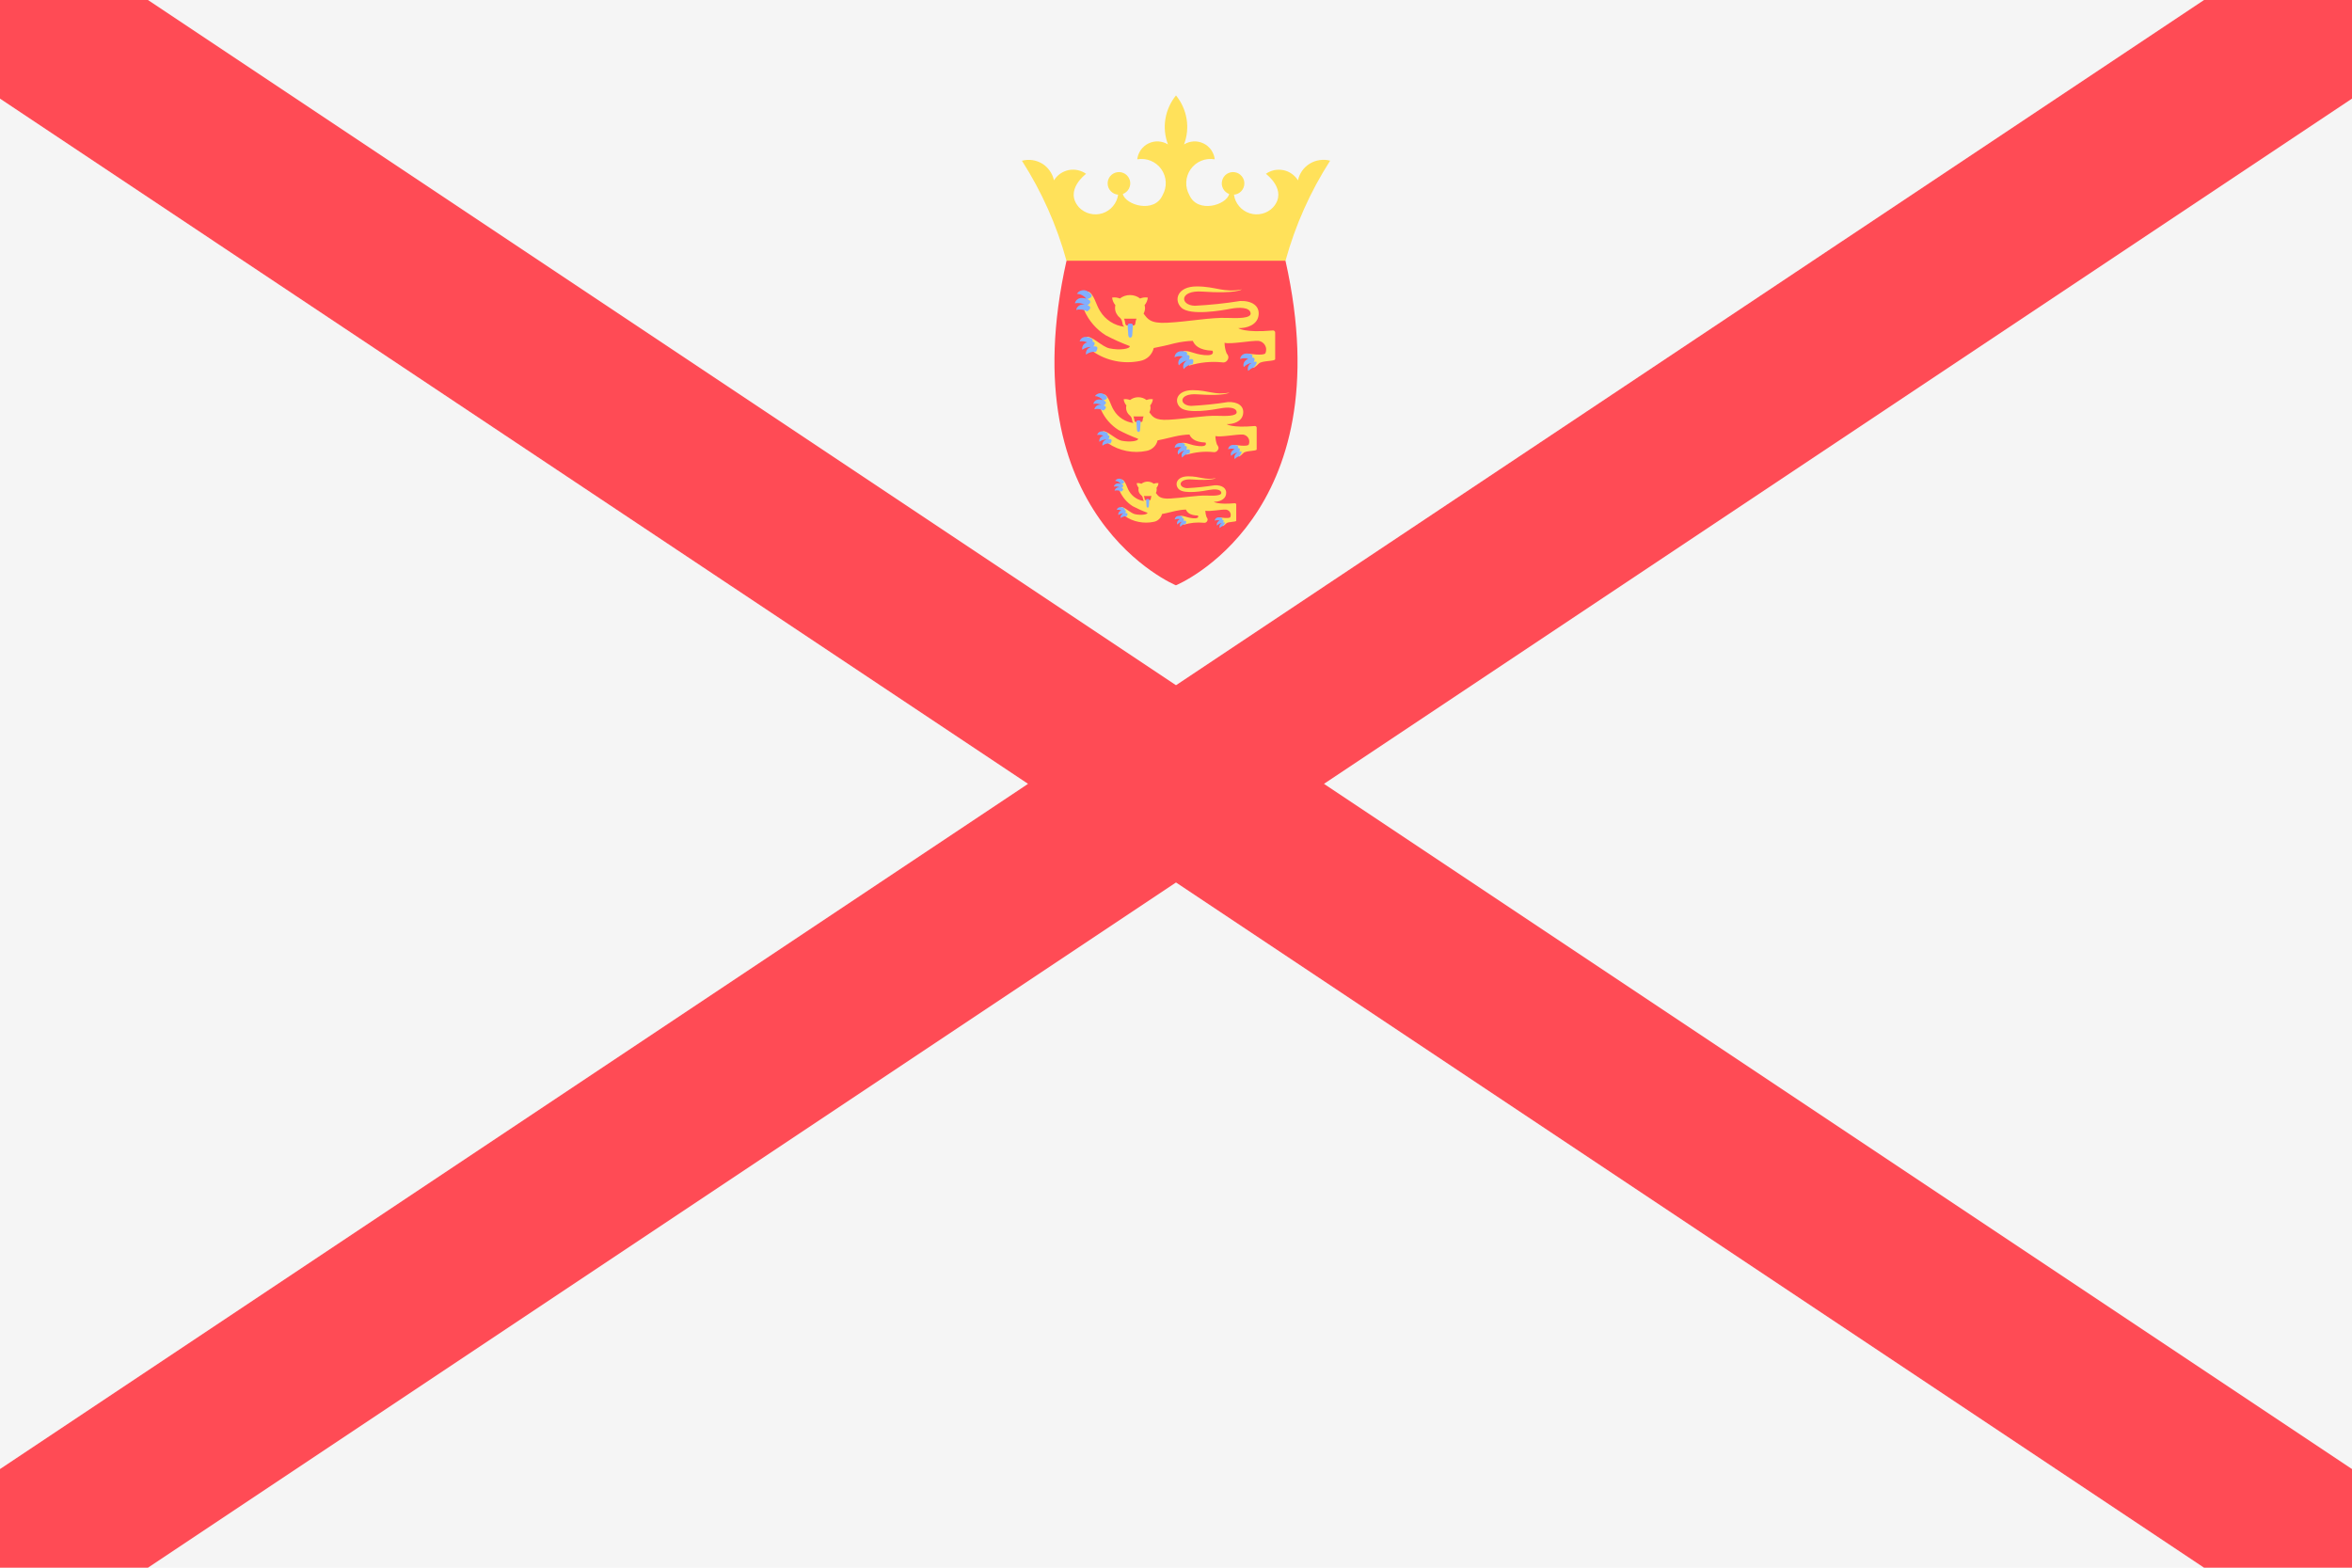 <svg viewBox="0 0 36 24" fill="none" xmlns="http://www.w3.org/2000/svg">
	<path d="M36 24H0V0H36" fill="#F5F5F5" />
	<path
		d="M20.265 12L36 22.49V24H33.735L18 13.51L2.265 24H0V22.49L15.735 12L0 1.51V0H2.265L18 10.49L33.735 0H36V1.51L20.265 12ZM18 8.96C18 8.96 20.556 7.913 19.676 3.992C18.593 3.603 17.407 3.603 16.324 3.992C15.444 7.912 18 8.961 18 8.961V8.96Z"
		fill="#FF4B55"
	/>
	<path
		d="M20.359 2.46C20.056 2.933 19.825 3.45 19.676 3.992H16.324C16.175 3.45 15.945 2.934 15.642 2.461C15.694 2.447 15.748 2.444 15.801 2.451C15.855 2.459 15.906 2.477 15.952 2.505C15.998 2.533 16.037 2.571 16.068 2.615C16.099 2.659 16.121 2.708 16.132 2.761C16.157 2.721 16.189 2.686 16.228 2.659C16.267 2.632 16.31 2.614 16.356 2.604C16.402 2.595 16.45 2.595 16.496 2.605C16.542 2.615 16.586 2.634 16.624 2.661C16.624 2.661 16.284 2.911 16.514 3.173C16.559 3.221 16.617 3.255 16.681 3.271C16.745 3.287 16.812 3.285 16.875 3.265C16.937 3.245 16.993 3.207 17.035 3.157C17.078 3.106 17.105 3.045 17.114 2.98C17.071 2.977 17.032 2.958 17.002 2.927C16.972 2.896 16.955 2.856 16.954 2.813C16.952 2.77 16.967 2.729 16.994 2.696C17.022 2.663 17.061 2.642 17.103 2.636C17.145 2.63 17.188 2.64 17.224 2.664C17.259 2.688 17.284 2.724 17.295 2.766C17.305 2.807 17.299 2.851 17.279 2.889C17.259 2.926 17.226 2.955 17.186 2.97C17.228 3.14 17.668 3.271 17.794 2.989C17.829 2.928 17.846 2.858 17.843 2.787C17.84 2.717 17.816 2.648 17.776 2.591C17.735 2.533 17.679 2.488 17.613 2.461C17.548 2.434 17.477 2.427 17.407 2.439C17.413 2.387 17.432 2.338 17.462 2.295C17.492 2.253 17.532 2.218 17.579 2.196C17.626 2.173 17.678 2.162 17.73 2.165C17.782 2.168 17.833 2.184 17.877 2.211C17.83 2.086 17.816 1.951 17.838 1.82C17.86 1.688 17.916 1.564 18 1.461C18.084 1.564 18.14 1.688 18.162 1.82C18.184 1.951 18.17 2.086 18.123 2.211C18.167 2.184 18.218 2.168 18.27 2.165C18.322 2.162 18.374 2.173 18.421 2.196C18.468 2.218 18.508 2.253 18.538 2.295C18.568 2.338 18.587 2.387 18.593 2.439C18.523 2.427 18.452 2.434 18.387 2.461C18.321 2.488 18.265 2.533 18.224 2.591C18.184 2.648 18.16 2.717 18.157 2.787C18.154 2.858 18.171 2.928 18.206 2.989C18.332 3.271 18.772 3.141 18.814 2.97C18.774 2.955 18.741 2.926 18.721 2.889C18.701 2.851 18.695 2.807 18.706 2.766C18.716 2.724 18.741 2.688 18.776 2.664C18.812 2.64 18.855 2.63 18.897 2.636C18.939 2.642 18.978 2.663 19.005 2.696C19.033 2.728 19.048 2.77 19.046 2.813C19.045 2.855 19.028 2.896 18.999 2.927C18.969 2.958 18.93 2.977 18.887 2.98C18.896 3.045 18.923 3.106 18.966 3.157C19.008 3.207 19.064 3.245 19.127 3.265C19.189 3.285 19.256 3.287 19.32 3.271C19.384 3.255 19.442 3.221 19.487 3.173C19.717 2.911 19.376 2.661 19.376 2.661C19.414 2.634 19.458 2.615 19.504 2.605C19.55 2.596 19.597 2.596 19.643 2.605C19.689 2.614 19.733 2.633 19.771 2.66C19.81 2.687 19.842 2.721 19.867 2.761C19.878 2.708 19.9 2.658 19.931 2.614C19.962 2.57 20.002 2.533 20.048 2.505C20.094 2.477 20.146 2.458 20.199 2.451C20.253 2.443 20.307 2.446 20.359 2.46ZM19.483 5.059C19.043 5.098 18.954 5.023 18.954 5.023C19.084 5.027 19.238 4.975 19.262 4.838C19.29 4.681 19.158 4.601 18.981 4.608C18.752 4.645 18.52 4.669 18.288 4.681C18.056 4.673 18.05 4.439 18.402 4.464C18.924 4.5 19.007 4.431 19.007 4.431C18.727 4.485 18.614 4.385 18.317 4.385C18.02 4.385 17.962 4.595 18.082 4.71C18.216 4.838 18.705 4.752 18.835 4.727C18.965 4.702 19.129 4.701 19.142 4.794C19.154 4.877 18.936 4.873 18.782 4.867C18.538 4.857 18.182 4.925 17.864 4.941C17.6 4.955 17.564 4.879 17.504 4.801C17.518 4.775 17.526 4.746 17.526 4.717C17.526 4.702 17.523 4.687 17.519 4.672C17.547 4.639 17.564 4.599 17.569 4.556C17.529 4.549 17.488 4.554 17.451 4.57C17.407 4.535 17.352 4.517 17.296 4.517C17.24 4.517 17.185 4.535 17.141 4.57C17.103 4.554 17.062 4.549 17.022 4.556C17.027 4.599 17.044 4.639 17.072 4.672C17.068 4.687 17.067 4.702 17.067 4.717C17.067 4.744 17.074 4.771 17.086 4.796C17.098 4.82 17.115 4.842 17.136 4.859C17.157 4.877 17.171 4.9 17.176 4.927L17.184 4.965C17.186 4.973 17.189 4.98 17.194 4.987C17.199 4.993 17.205 4.998 17.212 5.002C17.135 4.994 17.062 4.968 16.997 4.926C16.932 4.884 16.877 4.828 16.838 4.762C16.778 4.676 16.741 4.482 16.65 4.462L16.596 4.752C16.665 4.91 16.78 5.043 16.926 5.134C17.044 5.196 17.167 5.251 17.292 5.298C17.302 5.34 17.142 5.367 16.982 5.333C16.869 5.31 16.718 5.143 16.632 5.156L16.732 5.383C16.836 5.454 16.953 5.503 17.076 5.527C17.199 5.552 17.326 5.551 17.449 5.526C17.5 5.517 17.547 5.494 17.584 5.459C17.621 5.424 17.648 5.378 17.659 5.328C17.767 5.307 17.875 5.283 17.981 5.255C18.072 5.234 18.164 5.221 18.257 5.218C18.284 5.281 18.346 5.361 18.558 5.369C18.558 5.369 18.61 5.452 18.434 5.436C18.259 5.419 18.214 5.363 18.112 5.376L18.203 5.597C18.365 5.547 18.535 5.53 18.703 5.547C18.718 5.551 18.734 5.55 18.749 5.545C18.763 5.539 18.776 5.53 18.785 5.517C18.815 5.471 18.801 5.445 18.773 5.405C18.754 5.355 18.744 5.302 18.743 5.248C18.844 5.274 19.153 5.21 19.266 5.219C19.287 5.222 19.306 5.23 19.323 5.242C19.34 5.254 19.354 5.269 19.364 5.288C19.374 5.306 19.38 5.326 19.38 5.347C19.381 5.367 19.377 5.388 19.369 5.407C19.343 5.452 19.109 5.414 19.109 5.414L19.187 5.633C19.218 5.614 19.245 5.59 19.27 5.564C19.32 5.518 19.518 5.534 19.518 5.498V5.09C19.518 5.086 19.517 5.081 19.515 5.077C19.513 5.073 19.511 5.07 19.507 5.067C19.504 5.064 19.5 5.061 19.496 5.06C19.492 5.058 19.487 5.059 19.483 5.059ZM19.206 6.522C18.849 6.554 18.776 6.493 18.776 6.493C18.881 6.496 19.006 6.453 19.026 6.342C19.05 6.214 18.942 6.149 18.797 6.155C18.61 6.185 18.421 6.204 18.232 6.214C18.042 6.207 18.038 6.016 18.325 6.037C18.751 6.067 18.818 6.01 18.818 6.01C18.59 6.054 18.498 5.973 18.255 5.973C18.012 5.973 17.965 6.143 18.064 6.237C18.174 6.342 18.572 6.272 18.678 6.252C18.784 6.232 18.918 6.23 18.928 6.306C18.938 6.374 18.761 6.37 18.636 6.366C18.436 6.358 18.146 6.413 17.886 6.426C17.671 6.438 17.641 6.376 17.592 6.312C17.61 6.28 17.615 6.242 17.605 6.207C17.628 6.18 17.642 6.147 17.646 6.112C17.613 6.107 17.58 6.111 17.549 6.124C17.513 6.096 17.468 6.081 17.422 6.081C17.377 6.081 17.332 6.096 17.296 6.124C17.265 6.111 17.232 6.107 17.199 6.112C17.203 6.147 17.218 6.18 17.241 6.207C17.238 6.219 17.236 6.231 17.236 6.243C17.236 6.265 17.241 6.288 17.251 6.308C17.261 6.328 17.275 6.346 17.292 6.36C17.309 6.374 17.321 6.393 17.325 6.415L17.331 6.445C17.332 6.452 17.335 6.458 17.339 6.463C17.343 6.468 17.348 6.473 17.354 6.476C17.291 6.469 17.231 6.448 17.178 6.414C17.126 6.381 17.081 6.335 17.049 6.281C17 6.21 16.97 6.052 16.896 6.035L16.852 6.272C16.908 6.4 17.002 6.508 17.12 6.583C17.217 6.634 17.317 6.679 17.42 6.717C17.427 6.752 17.298 6.773 17.166 6.747C17.074 6.727 16.951 6.592 16.88 6.601L16.962 6.787C17.047 6.845 17.142 6.884 17.243 6.904C17.343 6.924 17.447 6.924 17.547 6.903C17.588 6.896 17.626 6.877 17.657 6.848C17.687 6.82 17.709 6.783 17.718 6.742C17.766 6.732 17.818 6.722 17.982 6.682C18.055 6.665 18.131 6.655 18.206 6.652C18.228 6.703 18.279 6.769 18.452 6.775C18.452 6.775 18.494 6.843 18.352 6.829C18.208 6.816 18.172 6.77 18.088 6.78L18.163 6.961C18.295 6.921 18.433 6.907 18.57 6.921C18.582 6.924 18.596 6.923 18.608 6.918C18.619 6.914 18.63 6.906 18.637 6.895C18.662 6.858 18.65 6.837 18.627 6.805C18.612 6.764 18.604 6.72 18.603 6.676C18.685 6.697 18.938 6.645 19.029 6.653C19.046 6.656 19.061 6.662 19.075 6.672C19.089 6.681 19.101 6.694 19.109 6.709C19.117 6.724 19.122 6.74 19.122 6.757C19.123 6.774 19.12 6.791 19.113 6.806C19.093 6.843 18.901 6.811 18.901 6.811L18.965 6.991C18.99 6.975 19.013 6.956 19.033 6.934C19.073 6.896 19.235 6.909 19.235 6.88V6.548C19.235 6.544 19.234 6.541 19.233 6.537C19.231 6.534 19.229 6.531 19.226 6.529C19.223 6.526 19.22 6.525 19.217 6.523C19.213 6.522 19.21 6.522 19.206 6.522ZM18.9 7.704C18.633 7.728 18.578 7.682 18.578 7.682C18.657 7.684 18.751 7.652 18.766 7.569C18.783 7.473 18.703 7.425 18.594 7.429C18.454 7.451 18.313 7.466 18.171 7.473C18.029 7.468 18.026 7.325 18.241 7.34C18.559 7.363 18.61 7.32 18.61 7.32C18.439 7.354 18.37 7.292 18.188 7.292C18.006 7.292 17.972 7.421 18.045 7.491C18.127 7.569 18.426 7.517 18.505 7.501C18.585 7.486 18.685 7.486 18.693 7.542C18.7 7.593 18.567 7.59 18.473 7.587C18.323 7.581 18.106 7.622 17.913 7.632C17.751 7.641 17.729 7.594 17.692 7.547C17.701 7.531 17.705 7.513 17.705 7.495C17.705 7.486 17.704 7.477 17.702 7.468C17.719 7.448 17.729 7.423 17.732 7.397C17.708 7.393 17.683 7.396 17.66 7.406C17.633 7.385 17.599 7.373 17.565 7.373C17.531 7.373 17.497 7.385 17.47 7.406C17.447 7.396 17.422 7.393 17.398 7.397C17.401 7.423 17.412 7.447 17.428 7.467C17.426 7.476 17.425 7.486 17.425 7.495C17.425 7.512 17.429 7.528 17.436 7.543C17.444 7.558 17.454 7.571 17.467 7.582C17.48 7.592 17.489 7.607 17.492 7.623L17.497 7.647C17.498 7.652 17.5 7.656 17.503 7.66C17.505 7.664 17.509 7.668 17.513 7.67C17.466 7.665 17.421 7.649 17.382 7.623C17.342 7.598 17.309 7.563 17.285 7.523C17.249 7.47 17.226 7.353 17.17 7.339L17.138 7.517C17.18 7.613 17.25 7.694 17.338 7.75C17.411 7.788 17.486 7.822 17.563 7.85C17.568 7.876 17.471 7.892 17.373 7.872C17.304 7.857 17.212 7.756 17.159 7.763L17.22 7.903C17.284 7.946 17.355 7.976 17.43 7.99C17.506 8.005 17.583 8.005 17.658 7.989C17.689 7.984 17.717 7.97 17.74 7.948C17.763 7.927 17.779 7.899 17.786 7.869C17.822 7.862 17.862 7.854 17.983 7.824C18.038 7.811 18.095 7.803 18.152 7.801C18.168 7.84 18.206 7.889 18.336 7.893C18.336 7.893 18.367 7.944 18.26 7.934C18.153 7.924 18.126 7.89 18.063 7.897L18.119 8.033C18.218 8.003 18.321 7.993 18.424 8.003C18.433 8.005 18.443 8.004 18.452 8.001C18.461 7.997 18.469 7.991 18.474 7.983C18.493 7.956 18.484 7.94 18.467 7.915C18.456 7.884 18.45 7.852 18.449 7.819C18.51 7.835 18.699 7.796 18.768 7.802C18.78 7.804 18.792 7.809 18.803 7.816C18.813 7.823 18.822 7.833 18.828 7.844C18.834 7.855 18.837 7.868 18.838 7.88C18.838 7.893 18.836 7.905 18.831 7.917C18.815 7.944 18.671 7.921 18.671 7.921L18.72 8.054C18.738 8.042 18.755 8.028 18.77 8.012C18.8 7.984 18.922 7.993 18.922 7.972V7.724C18.922 7.721 18.921 7.718 18.92 7.716C18.919 7.713 18.918 7.711 18.916 7.709C18.913 7.707 18.911 7.706 18.908 7.705C18.906 7.704 18.903 7.704 18.9 7.704Z"
		fill="#FFE15A"
	/>
	<path
		d="M17.351 4.982H17.249C17.243 4.982 17.237 4.979 17.233 4.975C17.229 4.971 17.226 4.965 17.225 4.959L17.218 4.921C17.215 4.906 17.211 4.892 17.204 4.879H17.396C17.389 4.892 17.385 4.906 17.382 4.921L17.376 4.959C17.375 4.965 17.372 4.971 17.368 4.975C17.363 4.979 17.357 4.982 17.351 4.982ZM17.359 6.41L17.365 6.44C17.365 6.445 17.367 6.45 17.371 6.454C17.375 6.458 17.38 6.46 17.385 6.46H17.468C17.473 6.46 17.478 6.458 17.482 6.454C17.486 6.45 17.488 6.445 17.488 6.44L17.493 6.41C17.495 6.398 17.499 6.386 17.505 6.375H17.348C17.353 6.386 17.357 6.398 17.359 6.41ZM17.508 7.594C17.512 7.602 17.515 7.611 17.517 7.62L17.521 7.643C17.521 7.647 17.523 7.65 17.526 7.653C17.529 7.655 17.532 7.657 17.536 7.657H17.598C17.602 7.657 17.605 7.655 17.608 7.653C17.611 7.65 17.613 7.647 17.613 7.643L17.617 7.62C17.618 7.611 17.621 7.602 17.625 7.594H17.508Z"
		fill="#FF4B55"
	/>
	<path
		d="M16.623 5.428C16.621 5.415 16.621 5.401 16.624 5.388C16.627 5.375 16.632 5.363 16.64 5.352C16.648 5.341 16.658 5.331 16.669 5.325C16.681 5.318 16.694 5.313 16.707 5.311C16.656 5.309 16.606 5.325 16.565 5.355C16.56 5.33 16.566 5.304 16.58 5.283C16.595 5.261 16.617 5.247 16.642 5.242C16.606 5.225 16.565 5.219 16.525 5.226C16.525 5.226 16.549 5.128 16.671 5.167C16.732 5.187 16.734 5.211 16.72 5.229C16.778 5.234 16.75 5.284 16.736 5.304C16.846 5.289 16.774 5.387 16.774 5.387C16.747 5.383 16.721 5.385 16.695 5.392C16.669 5.399 16.645 5.411 16.624 5.428H16.623ZM18.199 5.505C18.208 5.482 18.225 5.423 18.164 5.435C18.179 5.411 18.18 5.382 18.107 5.377C17.979 5.367 17.978 5.469 17.978 5.469C18.018 5.451 18.062 5.448 18.104 5.458C18.001 5.514 18.044 5.593 18.044 5.593C18.077 5.555 18.122 5.528 18.172 5.518C18.16 5.523 18.148 5.531 18.139 5.54C18.13 5.55 18.122 5.561 18.117 5.573C18.112 5.586 18.11 5.599 18.11 5.612C18.11 5.626 18.113 5.639 18.118 5.651C18.134 5.63 18.155 5.612 18.179 5.599C18.202 5.586 18.228 5.578 18.255 5.575C18.255 5.575 18.301 5.465 18.199 5.505ZM19.192 5.542C19.202 5.52 19.22 5.467 19.162 5.474C19.178 5.452 19.181 5.424 19.111 5.414C18.988 5.398 18.981 5.496 18.981 5.496C19.021 5.481 19.064 5.48 19.105 5.493C19.003 5.54 19.038 5.619 19.038 5.619C19.072 5.584 19.117 5.561 19.165 5.554C19.153 5.558 19.142 5.565 19.132 5.573C19.122 5.582 19.114 5.592 19.109 5.604C19.103 5.616 19.1 5.628 19.099 5.641C19.099 5.654 19.101 5.667 19.105 5.679C19.16 5.627 19.19 5.627 19.19 5.627C19.19 5.627 19.29 5.511 19.192 5.542ZM16.472 4.745C16.5 4.737 16.529 4.736 16.558 4.74C16.587 4.743 16.614 4.753 16.639 4.768C16.639 4.768 16.745 4.706 16.646 4.673C16.674 4.655 16.729 4.611 16.643 4.578C16.674 4.57 16.763 4.539 16.665 4.473C16.652 4.462 16.637 4.453 16.62 4.448C16.603 4.443 16.586 4.441 16.569 4.444C16.551 4.446 16.535 4.452 16.52 4.461C16.505 4.47 16.493 4.483 16.483 4.497C16.511 4.499 16.538 4.506 16.563 4.52C16.588 4.533 16.61 4.551 16.627 4.573L16.621 4.571C16.475 4.528 16.452 4.643 16.452 4.643C16.504 4.633 16.559 4.641 16.606 4.665C16.592 4.661 16.577 4.66 16.562 4.662C16.548 4.664 16.534 4.668 16.521 4.676C16.509 4.683 16.498 4.693 16.489 4.705C16.48 4.717 16.475 4.731 16.472 4.745ZM17.3 4.954C17.277 4.954 17.258 4.957 17.26 4.99L17.27 5.132C17.272 5.154 17.285 5.17 17.3 5.17C17.315 5.17 17.328 5.154 17.33 5.132L17.34 4.99C17.342 4.957 17.324 4.954 17.3 4.954ZM16.966 6.723C16.977 6.706 17.001 6.665 16.953 6.661C16.964 6.646 16.963 6.626 16.913 6.611C16.813 6.578 16.793 6.659 16.793 6.659C16.826 6.653 16.859 6.657 16.889 6.671C16.869 6.675 16.851 6.687 16.839 6.704C16.828 6.721 16.823 6.743 16.827 6.763C16.86 6.739 16.901 6.727 16.942 6.728C16.931 6.73 16.921 6.734 16.912 6.739C16.902 6.745 16.894 6.752 16.888 6.761C16.882 6.77 16.877 6.78 16.875 6.791C16.872 6.801 16.872 6.812 16.874 6.823C16.891 6.809 16.911 6.799 16.932 6.793C16.953 6.787 16.975 6.786 16.997 6.789C16.997 6.789 17.054 6.711 16.966 6.723ZM18.159 6.886C18.167 6.867 18.181 6.819 18.131 6.829C18.143 6.809 18.144 6.786 18.085 6.781C17.981 6.773 17.98 6.856 17.98 6.856C18.012 6.842 18.049 6.839 18.083 6.848C18 6.893 18.033 6.958 18.033 6.958C18.06 6.926 18.097 6.904 18.138 6.896C18.128 6.9 18.119 6.906 18.111 6.914C18.103 6.922 18.097 6.931 18.092 6.941C18.088 6.951 18.086 6.962 18.086 6.973C18.086 6.984 18.089 6.995 18.093 7.005C18.107 6.988 18.123 6.973 18.143 6.963C18.162 6.952 18.183 6.945 18.205 6.943C18.205 6.943 18.243 6.853 18.159 6.886ZM18.969 6.916C18.977 6.899 18.993 6.855 18.945 6.86C18.958 6.843 18.96 6.82 18.903 6.812C18.803 6.798 18.798 6.878 18.798 6.878C18.83 6.866 18.865 6.865 18.898 6.876C18.815 6.915 18.844 6.979 18.844 6.979C18.872 6.95 18.908 6.932 18.948 6.926C18.938 6.929 18.929 6.935 18.921 6.942C18.913 6.949 18.906 6.957 18.902 6.967C18.897 6.976 18.894 6.986 18.894 6.997C18.893 7.007 18.895 7.018 18.898 7.028C18.943 6.985 18.968 6.985 18.968 6.985C18.968 6.985 19.049 6.89 18.969 6.916ZM16.75 6.266C16.773 6.26 16.797 6.258 16.82 6.261C16.844 6.265 16.867 6.273 16.887 6.285C16.887 6.285 16.974 6.234 16.893 6.207C16.916 6.193 16.961 6.157 16.89 6.13C16.916 6.123 16.988 6.098 16.908 6.044C16.897 6.035 16.885 6.028 16.871 6.024C16.858 6.02 16.843 6.019 16.829 6.021C16.816 6.023 16.802 6.028 16.79 6.035C16.778 6.042 16.768 6.052 16.76 6.064C16.783 6.065 16.805 6.071 16.826 6.082C16.846 6.092 16.864 6.107 16.878 6.125L16.873 6.124C16.753 6.089 16.735 6.183 16.735 6.183C16.778 6.174 16.822 6.18 16.861 6.2C16.849 6.197 16.837 6.196 16.825 6.197C16.814 6.199 16.802 6.203 16.792 6.209C16.781 6.215 16.773 6.224 16.765 6.233C16.759 6.243 16.753 6.254 16.75 6.266ZM17.426 6.436C17.407 6.436 17.392 6.439 17.394 6.466L17.402 6.582C17.403 6.6 17.414 6.613 17.426 6.613C17.439 6.613 17.449 6.6 17.451 6.582L17.458 6.466C17.46 6.439 17.446 6.436 17.426 6.436ZM17.222 7.854C17.23 7.842 17.248 7.811 17.212 7.808C17.221 7.797 17.22 7.782 17.182 7.77C17.108 7.746 17.093 7.806 17.093 7.806C17.117 7.802 17.142 7.805 17.164 7.816C17.149 7.819 17.135 7.828 17.127 7.841C17.118 7.854 17.115 7.87 17.118 7.885C17.143 7.867 17.173 7.857 17.204 7.858C17.196 7.859 17.188 7.862 17.181 7.867C17.174 7.871 17.168 7.877 17.164 7.883C17.159 7.89 17.156 7.898 17.154 7.906C17.152 7.914 17.152 7.922 17.154 7.93C17.167 7.92 17.181 7.912 17.197 7.908C17.212 7.903 17.229 7.902 17.245 7.904C17.245 7.904 17.288 7.845 17.222 7.854ZM18.116 7.976C18.121 7.963 18.132 7.926 18.094 7.934C18.104 7.919 18.104 7.902 18.06 7.898C17.982 7.892 17.981 7.954 17.981 7.954C18.006 7.943 18.033 7.941 18.059 7.948C17.996 7.982 18.021 8.03 18.021 8.03C18.041 8.006 18.069 7.99 18.099 7.984C18.091 7.987 18.084 7.992 18.079 7.998C18.073 8.004 18.068 8.01 18.065 8.018C18.062 8.026 18.061 8.034 18.061 8.042C18.061 8.05 18.063 8.058 18.066 8.066C18.076 8.053 18.089 8.042 18.103 8.034C18.118 8.026 18.134 8.021 18.15 8.019C18.15 8.019 18.178 7.952 18.116 7.976ZM18.722 8C18.728 7.987 18.74 7.953 18.704 7.958C18.714 7.944 18.715 7.928 18.673 7.921C18.598 7.911 18.593 7.971 18.593 7.971C18.617 7.962 18.643 7.961 18.668 7.969C18.607 7.999 18.628 8.046 18.628 8.046C18.649 8.024 18.676 8.01 18.706 8.006C18.698 8.009 18.692 8.013 18.686 8.018C18.68 8.023 18.675 8.03 18.671 8.037C18.668 8.044 18.666 8.052 18.666 8.06C18.665 8.068 18.666 8.076 18.669 8.083C18.703 8.051 18.721 8.051 18.721 8.051C18.721 8.051 18.782 7.981 18.722 8ZM17.06 7.512C17.077 7.507 17.095 7.506 17.113 7.508C17.131 7.511 17.148 7.517 17.163 7.526C17.163 7.526 17.226 7.489 17.167 7.469C17.183 7.459 17.219 7.431 17.165 7.41C17.184 7.406 17.239 7.387 17.179 7.346C17.171 7.339 17.162 7.334 17.151 7.331C17.141 7.328 17.131 7.327 17.12 7.329C17.11 7.33 17.1 7.334 17.091 7.339C17.082 7.345 17.074 7.352 17.068 7.361C17.085 7.362 17.102 7.367 17.117 7.375C17.132 7.382 17.145 7.394 17.156 7.407L17.152 7.406C17.062 7.38 17.049 7.45 17.049 7.45C17.081 7.444 17.114 7.448 17.143 7.463C17.134 7.46 17.125 7.46 17.116 7.461C17.107 7.462 17.099 7.465 17.091 7.47C17.083 7.474 17.076 7.48 17.071 7.488C17.066 7.495 17.062 7.503 17.06 7.512ZM17.567 7.64C17.552 7.64 17.541 7.642 17.543 7.662L17.549 7.749C17.549 7.762 17.557 7.772 17.567 7.772C17.577 7.772 17.584 7.762 17.585 7.749L17.591 7.662C17.592 7.642 17.581 7.64 17.567 7.64Z"
		fill="#82AFFF"
	/>
</svg>
